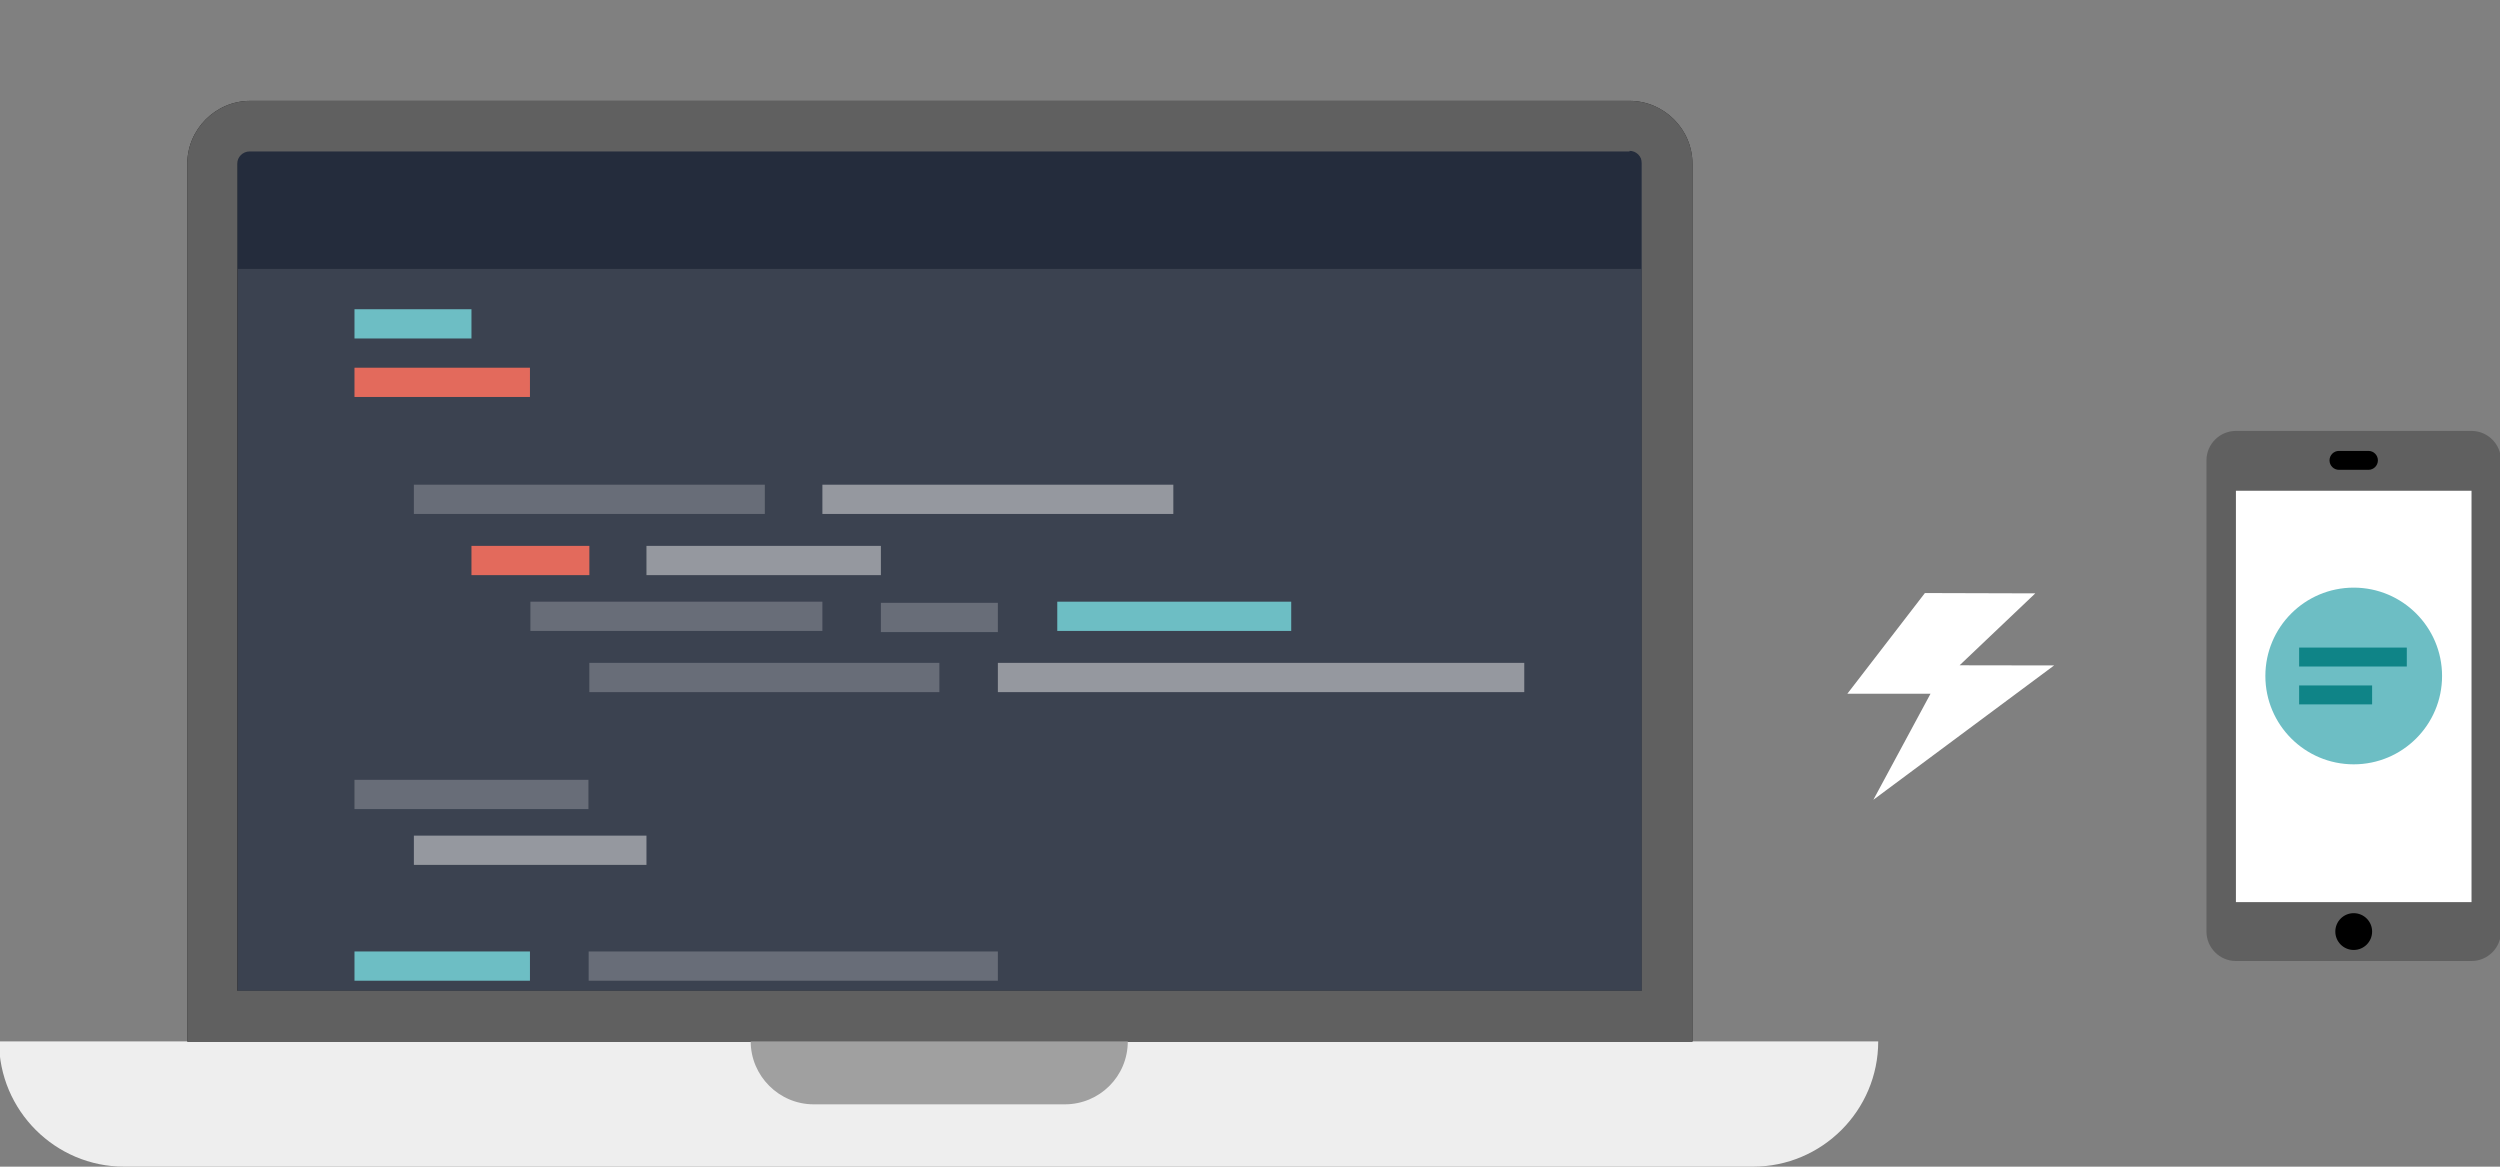 <?xml version="1.0" encoding="utf-8"?>
<!-- Generator: Adobe Illustrator 17.1.0, SVG Export Plug-In . SVG Version: 6.00 Build 0)  -->
<!DOCTYPE svg PUBLIC "-//W3C//DTD SVG 1.1//EN" "http://www.w3.org/Graphics/SVG/1.1/DTD/svg11.dtd">
<svg version="1.1" id="Layer_1" xmlns="http://www.w3.org/2000/svg" xmlns:xlink="http://www.w3.org/1999/xlink" x="0px" y="0px"
	 viewBox="0 80 150 70" style="enable-background:new 0 80 150 70;" xml:space="preserve">
<rect x="0" y="80" width="150" height="70" fill="#808080" stroke="none"/>
<style type="text/css">
	.st0{display:none;}
	.st1{display:inline;fill:#2D3033;}
	.st2{fill:#222222;}
	.st3{fill:#3B4250;}
	.st4{fill:#242C3C;}
	.st5{fill:#E36A5C;}
	.st6{fill:#6DBEC4;}
	.st7{opacity:0.5;}
	.st8{fill:#95989F;}
	.st9{fill:#EEEEEE;}
	.st10{fill:#606060;}
	.st11{fill:#A0A0A0;}
	.st12{fill:#FFFFFF;}
	.st13{fill:#0F8487;}
	.st14{fill-rule:evenodd;clip-rule:evenodd;fill:#FFFFFF;}
</style>
<g id="Layer_2" class="st0">
	<rect x="-19.054" y="29.345" class="st1" width="195" height="90.405"/>
</g>
<g id="Layer_1_1_">
	<g>
		<g>
			<g>
				<path class="st2" d="M97.771,86.052h-82.758c-2.074,0-3.777,1.703-3.777,3.776v52.691
					h90.312V89.829C101.548,87.756,99.843,86.052,97.771,86.052z"/>
			</g>
			<g>
				<g>
					<g>
						<rect x="14.25" y="88.903" class="st3" width="84.262" height="50.544"/>
					</g>
				</g>
				<g>
					<g>
						<rect x="14.25" y="88.903" class="st4" width="84.225" height="7.232"/>
					</g>
				</g>
				<g>
					<g>
						<rect x="21.269" y="102.063" class="st5" width="10.528" height="1.755"/>
					</g>
				</g>
				<g>
					<g>
						<rect x="21.269" y="98.554" class="st6" width="7.019" height="1.755"/>
					</g>
				</g>
				<g>
					<g class="st7">
						<g>
							<rect x="24.833" y="109.082" class="st8" width="21.056" height="1.755"/>
						</g>
					</g>
					<g>
						<g>
							<rect x="49.344" y="109.082" class="st8" width="21.056" height="1.755"/>
						</g>
					</g>
					<g class="st7">
						<g>
							<rect x="31.824" y="116.101" class="st8" width="17.519" height="1.755"/>
						</g>
					</g>
					<g>
						<g>
							<rect x="28.288" y="112.753" class="st5" width="7.074" height="1.755"/>
						</g>
					</g>
					<g>
						<g>
							<rect x="38.788" y="112.753" class="st8" width="14.065" height="1.755"/>
						</g>
					</g>
					<g class="st7">
						<g>
							<rect x="35.361" y="119.772" class="st8" width="21.001" height="1.755"/>
						</g>
					</g>
					<g>
						<g>
							<rect x="59.872" y="119.772" class="st8" width="31.584" height="1.755"/>
						</g>
					</g>
					<g>
						<g>
							<rect x="21.269" y="137.088" class="st6" width="10.528" height="1.755"/>
						</g>
					</g>
					<g class="st7">
						<g>
							<rect x="35.32" y="137.088" class="st8" width="24.552" height="1.755"/>
						</g>
					</g>
					<g class="st7">
						<g>
							<rect x="52.853" y="116.17" class="st8" width="7.019" height="1.755"/>
						</g>
					</g>
					<g class="st7">
						<g>
							<rect x="21.269" y="126.79" class="st8" width="14.037" height="1.755"/>
						</g>
					</g>
					<g>
						<g>
							<rect x="24.833" y="130.138" class="st8" width="13.955" height="1.755"/>
						</g>
					</g>
					<g>
						<g>
							<rect x="63.436" y="116.101" class="st6" width="14.037" height="1.755"/>
						</g>
					</g>
				</g>
			</g>
			<g>
				<path class="st9" d="M-0.058,142.483C-0.058,146.63,3.312,150,7.459,150l0,0l0,0h97.717
					c4.147,0,7.517-3.37,7.517-7.517H-0.058z"/>
			</g>
			<g>
				<g id="XMLID_1_">
					<g>
						<path class="st10" d="M101.549,89.83v52.691H11.237V89.83
							c0-2.076,1.703-3.778,3.774-3.778h82.759
							C99.842,86.051,101.549,87.754,101.549,89.83z M98.512,139.447V89.793
							c0-0.409-0.332-0.742-0.742-0.742v0.036H14.975c-0.405,0-0.742,0.332-0.742,0.742
							v49.618H98.512z"/>
					</g>
				</g>
			</g>
			<path class="st11" d="M63.927,142.483H60.15h-6.147h-1.407h-3.777h-3.777
				c0,2.073,1.704,3.777,3.777,3.777h15.071c2.074,0,3.777-1.666,3.777-3.777
				H63.927z"/>
		</g>
	</g>
	<g>
		<g>
			<path class="st10" d="M150.058,135.894c0,0.972-0.795,1.767-1.767,1.767h-14.136
				c-0.972,0-1.767-0.795-1.767-1.767v-28.272c0-0.972,0.795-1.767,1.767-1.767
				h14.136c0.972,0,1.767,0.795,1.767,1.767V135.894z"/>
		</g>
		<g>
			<circle cx="141.223" cy="135.894" r="1.104"/>
		</g>
		<g>
			<rect x="134.155" y="109.445" class="st12" width="14.136" height="24.682"/>
		</g>
		<g>
			<circle class="st6" cx="141.223" cy="120.559" r="5.301"/>
		</g>
		<g>
			<g>
				<path d="M142.106,108.19h-1.767c-0.314,0-0.568-0.254-0.568-0.568
					c0-0.314,0.254-0.568,0.568-0.568h1.767c0.314,0,0.568,0.254,0.568,0.568
					C142.674,107.936,142.42,108.19,142.106,108.19z"/>
			</g>
		</g>
		<g>
			<g>
				<g>
					<rect x="137.948" y="118.855" class="st13" width="6.46" height="1.136"/>
				</g>
			</g>
			<g>
				<g>
					<rect x="137.948" y="121.127" class="st13" width="4.379" height="1.136"/>
				</g>
			</g>
		</g>
	</g>
</g>
<path class="st14" d="M123.247,119.926l-5.671-0.009l4.541-4.315l-6.623-0.019l-4.653,6.041
	h4.99l-3.43,6.364L123.247,119.926z"/>
</svg>
